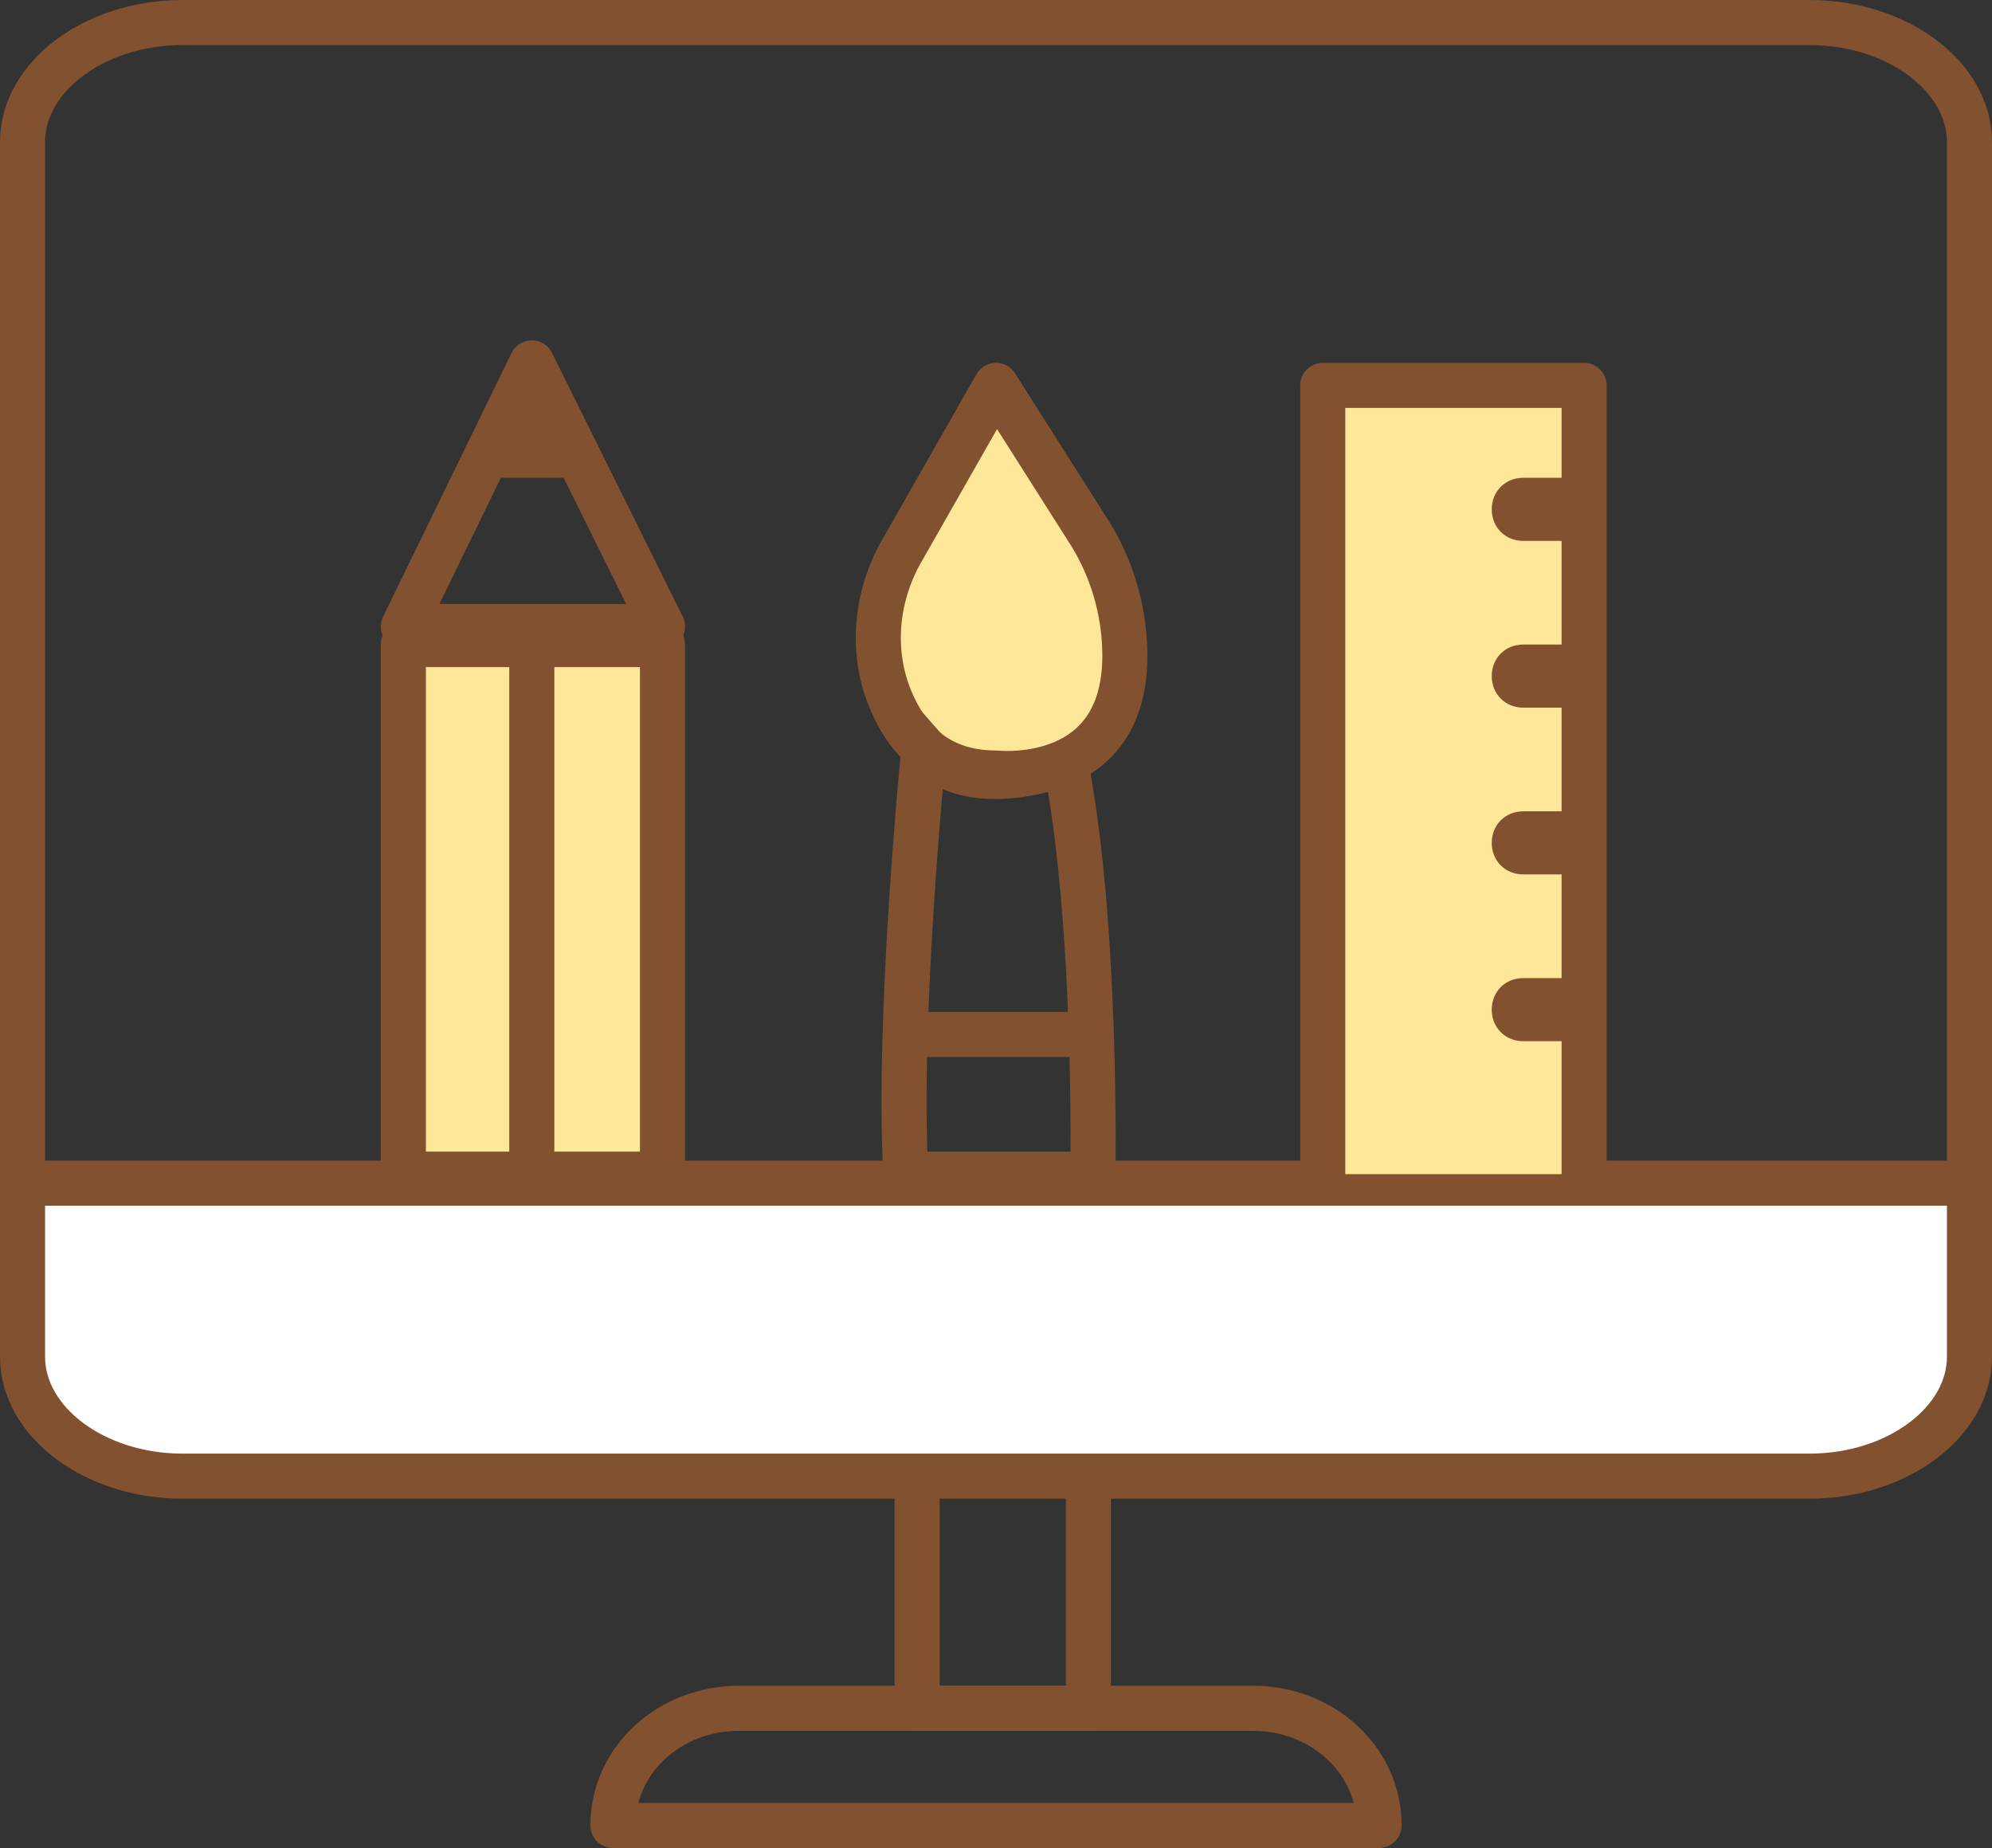<?xml version="1.0" encoding="utf-8"?>
<!-- Generator: Adobe Illustrator 26.5.0, SVG Export Plug-In . SVG Version: 6.00 Build 0)  -->
<svg version="1.1" id="Layer_1" xmlns="http://www.w3.org/2000/svg" xmlns:xlink="http://www.w3.org/1999/xlink" x="0px" y="0px"
	 viewBox="0 0 88.4 82" style="enable-background:new 0 0 88.4 82;" xml:space="preserve">
<rect x="0" y="0" width="88.4" height="82" fill="#333333" stroke="none"/>
<style type="text/css">
	.st0{fill:#FFFFFF;}
	.st1{fill:none;stroke:#815130;stroke-width:2;stroke-miterlimit:10;}
	.st2{fill:none;stroke:#815130;stroke-width:2;stroke-linecap:round;stroke-linejoin:round;stroke-miterlimit:10;}
	.st3{fill:#FFE79A;stroke:#815130;stroke-width:2;stroke-linecap:round;stroke-linejoin:round;stroke-miterlimit:10;}
	.st4{fill:#815130;}
	.st5{fill:none;stroke:#815130;stroke-width:2;stroke-linejoin:round;stroke-miterlimit:10;}
	.st6{fill:#815130;stroke:#815130;stroke-width:2;stroke-linejoin:round;stroke-miterlimit:10;}
</style>
<g>
	<path class="st0" d="M7.5,52.5h73.3c8.7-1.1,6.5,2.9,6.5,6.5l0,0c0,3.6-2.9,6.5-6.5,6.5H7.5C3.9,65.6,1,62.6,1,59l0,0
		C1,55.4-0.1,51.3,7.5,52.5z"/>
	<path class="st1" d="M1,46.9v13.3c0,2.9,3.2,5.3,7.1,5.3h72.2c3.9,0,7.1-2.4,7.1-5.3V6.3c0-2.9-3.2-5.3-7.1-5.3H8.1
		C4.2,1,1,3.4,1,6.3v6.2V46.9z"/>
	<line class="st1" x1="87.4" y1="52.5" x2="1" y2="52.5"/>
	<polyline class="st2" points="48.3,65.6 48.3,75.8 40.7,75.8 40.7,65.6 	"/>
	<path class="st2" d="M61.2,81L61.2,81c0-2.9-2.5-5.2-5.6-5.2H32.8c-3.1,0-5.6,2.3-5.6,5.2l0,0H61.2z"/>
	<polygon class="st3" points="17.9,52.1 17.9,28.6 23.6,28.6 29.4,28.6 29.4,52.1 	"/>
	<line class="st1" x1="23.6" y1="52.5" x2="23.6" y2="28.6"/>
	<path class="st3" d="M44.2,17.1l-4.1,7.2c-1.2,2-1.5,4.5-0.6,6.7c0.7,1.7,2,3.3,4.7,3.3c0,0,6.1,0.7,5.7-5.8
		c-0.1-1.8-0.7-3.6-1.7-5.1L44.2,17.1z"/>
	<path class="st1" d="M41,33.2c0,0-1.2,12-0.8,18.9h8.3c0,0,0.2-11-1.2-18.2C47.3,33.8,43.1,35.6,41,33.2z"/>
	<line class="st1" x1="39.8" y1="45.9" x2="48.7" y2="45.9"/>
	<polyline class="st3" points="58.7,52.1 58.7,17.1 70.3,17.1 70.3,52.1 	"/>
	<path class="st4" d="M69.4,24h-1.8c-0.8,0-1.4-0.6-1.4-1.4l0,0c0-0.8,0.6-1.4,1.4-1.4h1.8c0.8,0,1.4,0.6,1.4,1.4l0,0
		C70.8,23.3,70.1,24,69.4,24z"/>
	<path class="st4" d="M69.4,31.4h-1.8c-0.8,0-1.4-0.6-1.4-1.4l0,0c0-0.8,0.6-1.4,1.4-1.4h1.8c0.8,0,1.4,0.6,1.4,1.4l0,0
		C70.8,30.8,70.1,31.4,69.4,31.4z"/>
	<path class="st4" d="M69.4,38.8h-1.8c-0.8,0-1.4-0.6-1.4-1.4l0,0c0-0.8,0.6-1.4,1.4-1.4h1.8c0.8,0,1.4,0.6,1.4,1.4l0,0
		C70.8,38.2,70.1,38.8,69.4,38.8z"/>
	<path class="st4" d="M69.4,46.2h-1.8c-0.8,0-1.4-0.6-1.4-1.4l0,0c0-0.8,0.6-1.4,1.4-1.4h1.8c0.8,0,1.4,0.6,1.4,1.4l0,0
		C70.8,45.6,70.1,46.2,69.4,46.2z"/>
	<polygon class="st5" points="29.4,27.8 23.6,16.1 17.9,27.8 	"/>
	<polyline class="st6" points="25.7,20.3 23.6,17.1 21.6,20.2 25.6,20.2 	"/>
</g>
</svg>
